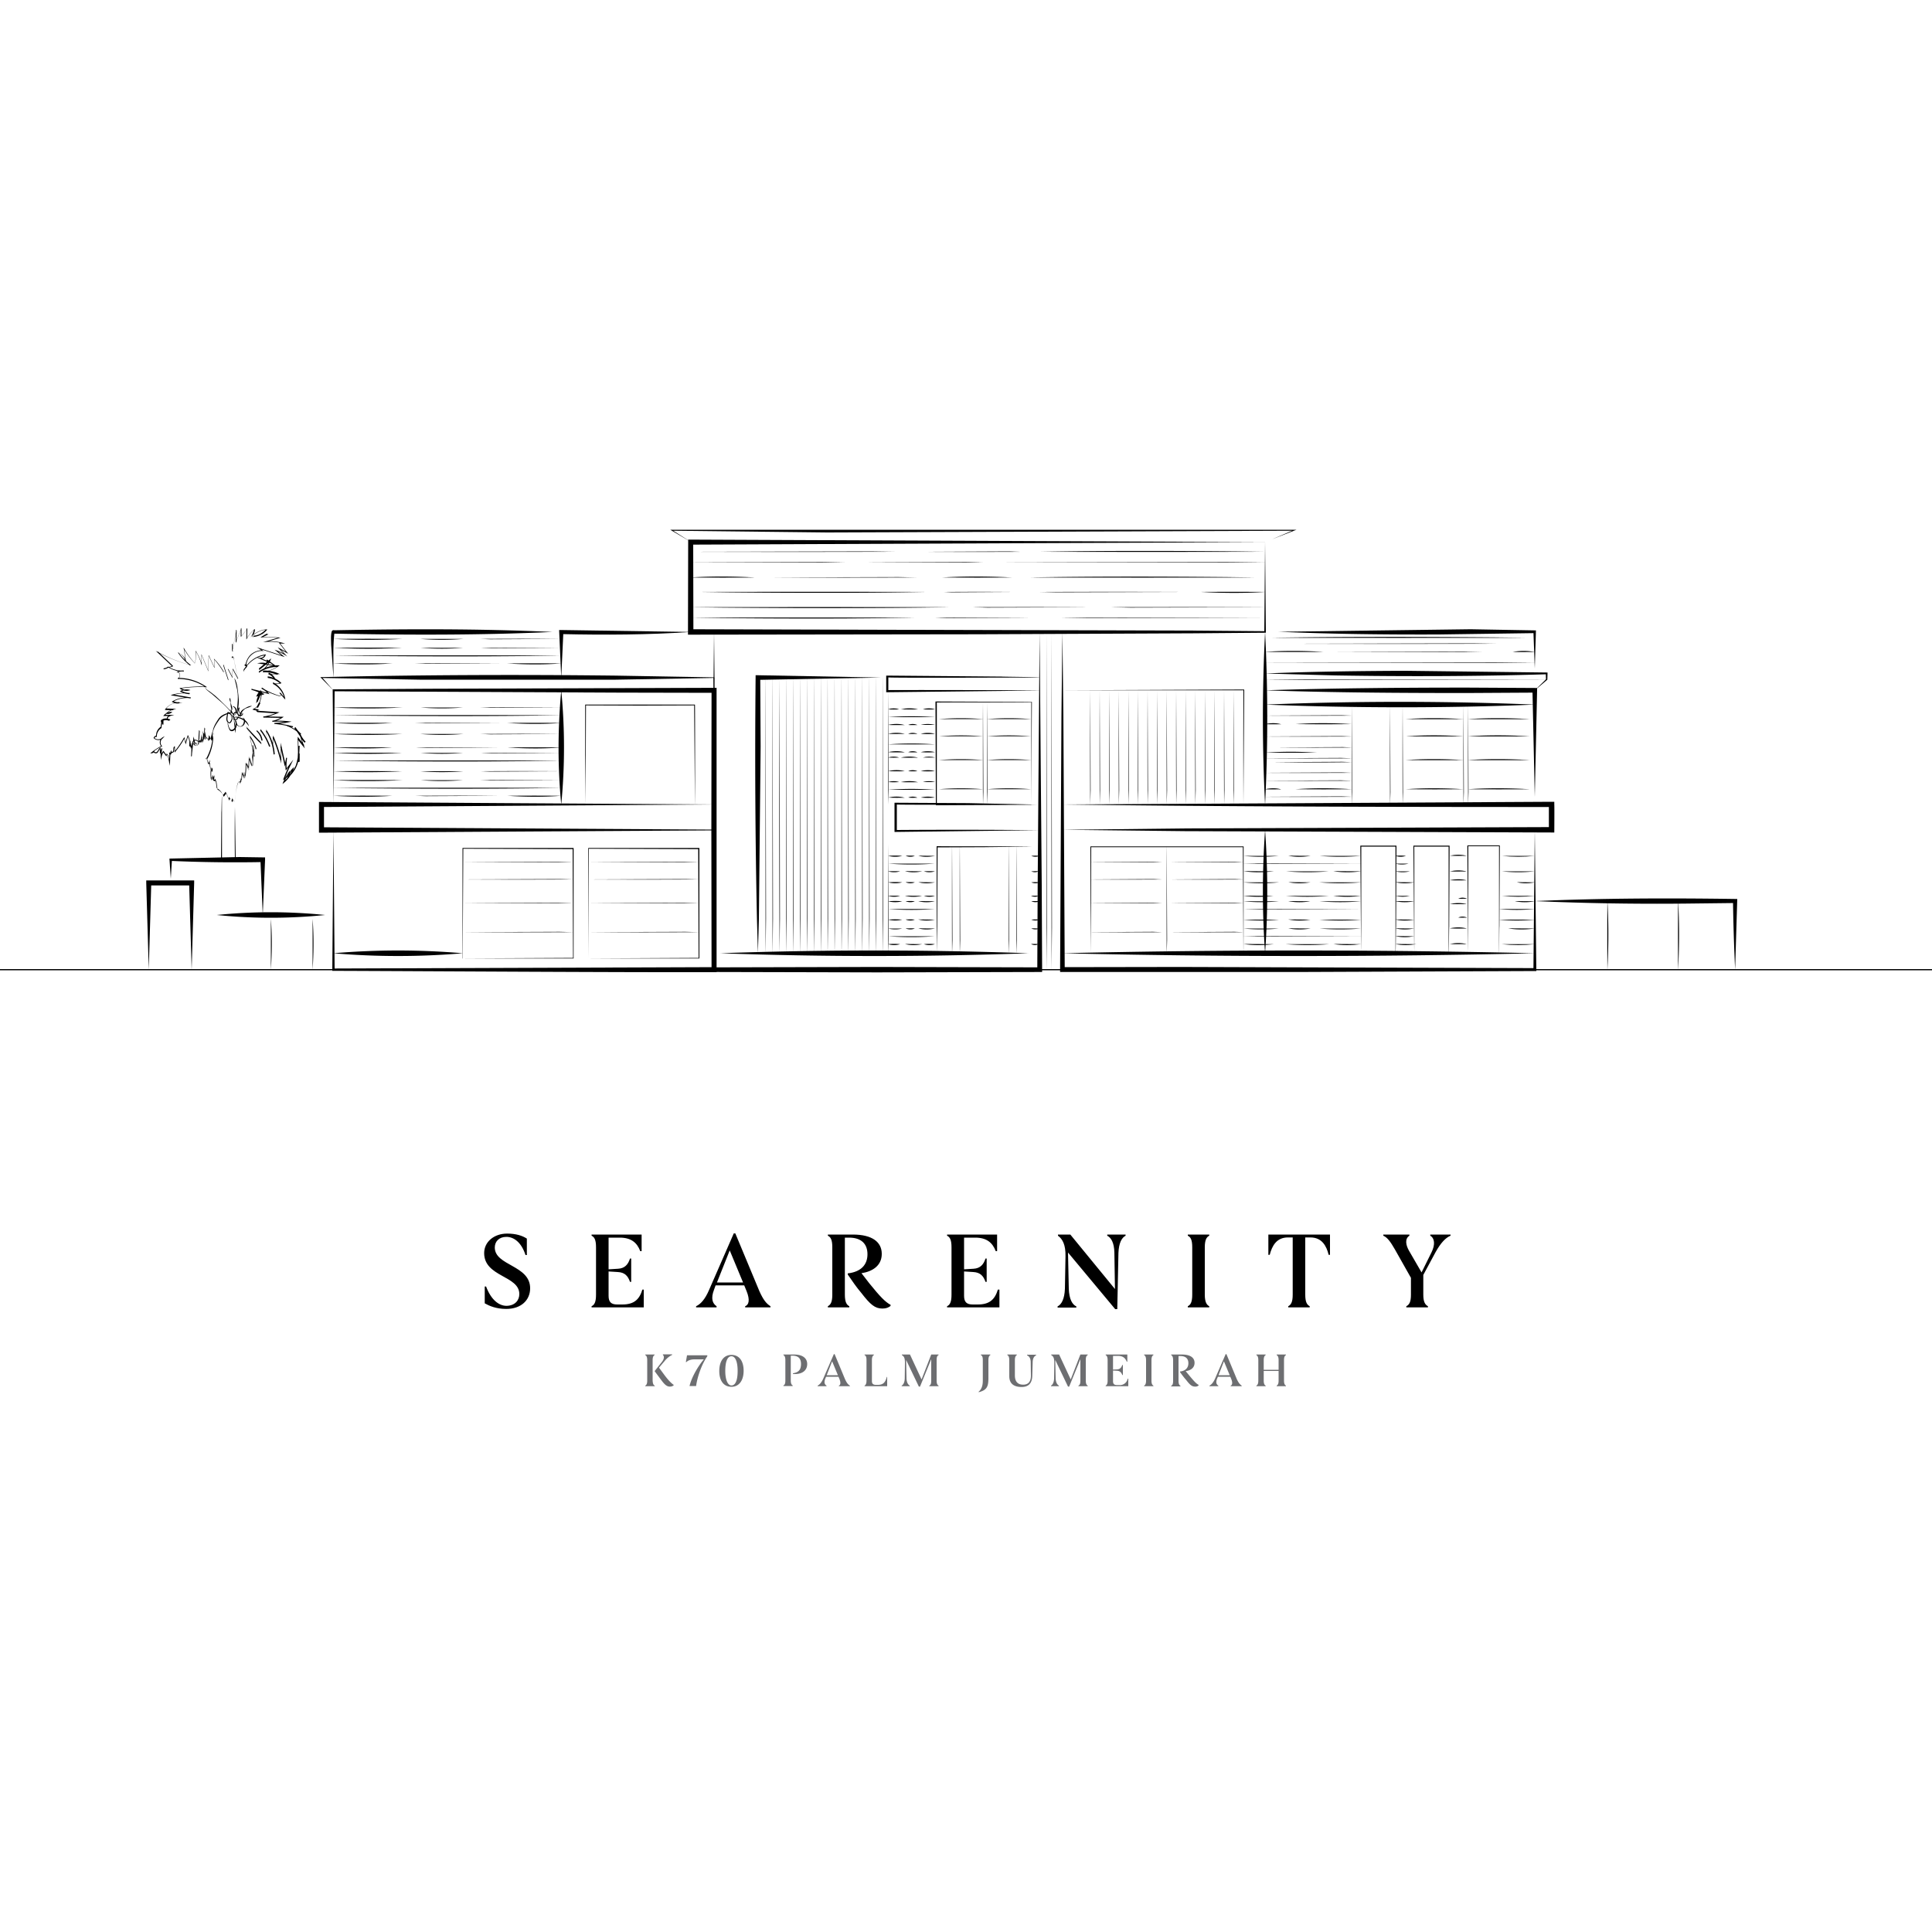 <svg xmlns="http://www.w3.org/2000/svg" xmlns:xlink="http://www.w3.org/1999/xlink" viewBox="0 0 100 100" xmlns:v="https://vecta.io/nano"><style><![CDATA[.B{clip-path:url(#D)}]]></style><defs><path id="A" d="M0 27.32h100v45.37H0z"/></defs><clipPath id="B"><use xlink:href="#A"/></clipPath><g clip-path="url(#B)" fill="#6d6e71"><path d="M33.89 71.72v.03h-.49v-.03c.06-.03.1-.1.1-.26V70.4c0-.16-.04-.23-.1-.26v-.03h.48v.03c-.06.03-.1.1-.1.26v1.06c.01.16.04.23.11.26zm.38-1.24c.12-.16.11-.29.04-.35v-.03h.48v.03c-.14.06-.29.19-.4.33l-.28.33.28.38c.2.27.36.43.48.51v.02c-.04.04-.11.07-.2.07-.17 0-.29-.13-.46-.36l-.32-.43v-.02l.38-.48zm2.16-.12h-.48c-.2 0-.35.06-.42.14h-.03l.06-.35h1.05v.05c-.29.41-.52 1.08-.58 1.54h-.34c.12-.5.47-1.06.74-1.38zm1.43-.23c.39 0 .63.3.63.82s-.25.83-.63.83c-.4 0-.63-.31-.63-.81 0-.56.26-.84.63-.84zm0 .07c-.21 0-.32.28-.32.76 0 .44.12.75.32.75.22 0 .32-.3.32-.75 0-.48-.12-.76-.32-.76zm3.92.4c0 .34-.26.52-.63.52-.04 0-.08 0-.11-.01v-.03c.29-.04.42-.18.42-.48 0-.32-.18-.43-.44-.43h-.09v1.28c0 .16.04.23.1.26v.03h-.48v-.03c.07-.03.1-.1.1-.26V70.4c0-.16-.04-.23-.1-.26v-.03h.38.18c.43 0 .67.19.67.49zm2.21 1.12v.03h-.57v-.03c.08-.03.11-.14.03-.34l-.05-.12h-.64l-.04.09c-.08.2-.04.31.06.37v.03h-.46v-.03c.1-.05.2-.16.29-.36l.55-1.27h.04l.54 1.3c.09.19.15.27.25.33zm-.62-.54l-.3-.72-.28.72h.58zm2.55.09v.48h-.88-.29v-.03c.06-.03.1-.11.1-.26V70.4c0-.16-.03-.23-.1-.26v-.03h.48v.03c-.06.03-.1.1-.1.26v1.08c0 .14.06.2.21.2h.1c.28 0 .39-.14.46-.41h.02zm.77-1.16h.41l.6 1.29.5-1.29h.38v.03c-.07.03-.1.1-.1.26v1.06c0 .16.04.23.1.26v.03h-.48v-.03c.07-.03.1-.1.1-.26v-1.11l-.58 1.42h-.06l-.66-1.38.02.92c0 .24.08.36.17.41v.03h-.42v-.03c.08-.04.16-.17.16-.4l.01-.78c0-.25-.05-.34-.16-.4v-.03zm3.97 1.95l-.01-.02c.15-.13.22-.3.22-.59V70.4c0-.16-.03-.23-.1-.26v-.03h.49v.03c-.06.03-.1.1-.1.26v.98c-.01.36-.06.57-.5.68zm1.58-1.66c0-.16-.04-.23-.1-.26v-.03h.49v.03c-.06.03-.1.1-.1.26v.79c0 .33.16.48.43.48.25 0 .4-.14.4-.47l-.01-.68c0-.24-.1-.33-.19-.37v-.03h.47v.03c-.09.04-.18.14-.18.38l-.02.69c-.01.37-.19.57-.55.57s-.64-.14-.64-.56v-.83zm2.17-.29h.41l.6 1.29.5-1.29h.38v.03c-.07.03-.1.1-.1.26v1.06c0 .16.04.23.1.26v.03h-.48v-.03c.07-.03.1-.1.1-.26v-1.11l-.58 1.42h-.06l-.66-1.38.02.92c0 .24.08.36.17.41v.03h-.41v-.03c.08-.04.16-.17.16-.4l.01-.78c0-.25-.05-.34-.16-.4v-.03zm3.99 1.24v.4h-.88-.29v-.03c.06-.03.1-.1.1-.26V70.4c0-.16-.04-.23-.1-.26v-.03h.38.74v.37h-.03c-.08-.2-.21-.3-.46-.3h-.25v.71l.21-.01c.15-.01.22-.09.27-.23h.03v.52h-.03c-.05-.13-.12-.21-.27-.22l-.21-.01v.55c0 .14.06.2.2.2h.11a.41.41 0 0 0 .45-.33h.03zm1.3.37v.03h-.48v-.03c.06-.03.1-.1.1-.26V70.4c0-.16-.04-.23-.1-.26v-.03h.48v.03c-.06.03-.1.1-.1.26v1.06c0 .16.04.23.1.26zm1.37-.71v-.02c.3-.03.44-.2.44-.43s-.13-.37-.41-.37H61v1.28c0 .16.04.23.1.26v.03h-.48v-.03c.07-.03.1-.1.1-.26V70.4c0-.16-.04-.23-.1-.26v-.03h.56c.44 0 .65.17.65.43 0 .27-.22.4-.46.43l.19.23c.24.29.36.42.48.48v.03c-.05.04-.09.06-.18.06-.17 0-.27-.09-.47-.35-.11-.12-.21-.26-.32-.41zm3.2.71v.03h-.57v-.03c.08-.03.11-.14.03-.34l-.05-.12h-.64l-.04.09c-.08.2-.04.31.06.37v.03h-.46v-.03c.1-.05.2-.16.29-.36l.55-1.27h.04l.54 1.3c.09.19.16.27.25.33zm-.62-.54l-.3-.72-.28.72h.58zm2.81-.78v1.06c0 .16.04.23.1.26v.03h-.48v-.03c.06-.03.1-.1.1-.26v-.5h-.77v.5c0 .16.04.23.1.26v.03h-.48v-.03c.06-.03.1-.1.1-.26V70.4c0-.16-.04-.23-.1-.26v-.03h.48v.03c-.06.03-.1.1-.1.26v.5h.77v-.5c0-.16-.04-.23-.1-.26v-.03h.48v.03c-.06.03-.1.09-.1.26z"/></g><path d="M26.88 66.98c0-.96-1.82-.88-1.82-2.12 0-.59.52-1.01 1.19-1.01.46 0 .79.11 1.02.26v.85h-.07c-.22-.68-.62-.94-.99-.94-.38 0-.6.24-.6.55 0 .95 1.83.91 1.83 2.11 0 .61-.46 1.07-1.24 1.07-.52 0-.88-.16-1.11-.29v-.87h.07c.25.67.65 1 1.06 1 .44-.01.66-.29.66-.61zm6.44-.23v.92H31.3h-.68v-.06c.15-.07.23-.22.23-.6v-2.45c0-.38-.08-.53-.23-.6v-.06h.88 1.71v.86h-.07c-.17-.45-.48-.7-1.06-.7h-.58v1.64l.49-.03c.35-.02.52-.22.62-.53h.06v1.21h-.06c-.11-.31-.27-.49-.63-.51l-.48-.03v1.26c0 .32.13.45.45.45h.26c.6 0 .88-.25 1.04-.77h.07zm6.56.86v.06h-1.31v-.06c.19-.07.26-.32.07-.79l-.12-.29h-1.48l-.08.22c-.18.46-.08.72.13.86v.06h-1.06v-.06c.24-.11.47-.37.67-.84l1.28-2.93h.08l1.25 3c.2.44.35.63.57.77zm-1.42-1.23l-.69-1.66-.66 1.66h1.35zm5.42-.41v-.06c.7-.08 1.02-.46 1.02-.99s-.31-.86-.95-.86h-.22v2.95c0 .38.09.53.23.6v.06h-1.11v-.06c.15-.08.23-.23.23-.6v-2.45c0-.38-.08-.53-.23-.6v-.06h1.29c1.01 0 1.5.39 1.5 1 0 .63-.51.92-1.05 1l.41.53c.55.68.82.96 1.1 1.11l-.01.06c-.11.08-.22.13-.42.13-.38 0-.62-.2-1.09-.81-.24-.28-.46-.6-.7-.95zm7.85.78v.92H49.7h-.68v-.06c.15-.07.23-.22.23-.6v-2.45c0-.38-.08-.53-.23-.6v-.06h.88 1.71v.86h-.07c-.17-.45-.48-.7-1.06-.7h-.58v1.64l.49-.03c.35-.02.52-.22.62-.53h.06v1.21h-.06c-.11-.31-.27-.49-.63-.51l-.48-.03v1.26c0 .32.13.45.45.45h.26c.6 0 .88-.25 1.04-.77h.08zm6 1.02l-2.45-2.94.04 1.87c.02.55.18.82.39.92v.06h-.97v-.06c.2-.1.36-.38.38-.92l.03-1.69c.01-.57-.15-.88-.39-1.05v-.06h.64l2.31 2.82-.03-1.88c-.01-.52-.17-.78-.37-.88v-.06h.95v.06c-.2.1-.35.38-.37.89l-.06 2.91h-.1zm4.86-.16v.06h-1.11v-.06c.15-.07.23-.23.23-.6v-2.45c0-.38-.08-.53-.23-.6v-.06h1.11v.06c-.14.07-.23.22-.23.6v2.45c0 .37.09.53.23.6zm6.25-3.71v1.05h-.07c-.11-.46-.35-.9-.94-.9h-.27v2.96c0 .37.08.52.23.6v.06h-1.11v-.06c.15-.08.23-.23.23-.6v-2.96h-.25c-.59 0-.82.44-.94.9h-.07V63.9h3.19zm6.24 0v.06c-.25.1-.51.37-.78.86l-.63 1.17v1.02c0 .37.09.52.24.6v.06h-1.12v-.06c.16-.08.24-.23.24-.6v-.87l-.83-1.47c-.23-.4-.39-.62-.6-.71v-.06h1.35v.06c-.25.16-.18.49-.03.76l.66 1.14.52-1.05c.19-.39.16-.72-.07-.85v-.06h1.05zM0 50.16h100v.06H0z"/><defs><path id="C" d="M0 27.32h100v45.37H0z"/></defs><clipPath id="D"><use xlink:href="#C"/></clipPath><path d="M65.48 42.96c.15 2.12.15 4.26 0 6.38-.15-2.12-.15-4.25 0-6.38m0-10.25a88.86 88.86 0 0 1 0 8.94 88.86 88.86 0 0 1 0-8.94" class="B"/><path d="M79.44 41.25l-.12-5.52.12.12-3.49.02c-3.49 0-6.98-.02-10.47-.14 3.49-.11 6.98-.14 10.47-.14l3.61.02v.11l-.12 5.53M45.6 35.07l-6.37.12.12-.12.02 3.57-.09 8.92-.05 1.78-.05-1.78c-.09-4.16-.11-8.33-.07-12.49v-.12h.12l6.37.12M8.84 45.48l-.07-1.04 3.63-.08 1.32.02v.12l-.12 2.86-.12-2.86.12.12a75.56 75.56 0 0 1-4.76-.06l.06-.06-.06.98M7.7 50.19l-.13-4.49v-.13h.13 2.22.13v.13l-.13 4.49-.13-4.49.13.13H7.7l.13-.13-.13 4.49" class="B"/><path d="M11.22 47.36a27.68 27.68 0 0 1 5.61 0 27.68 27.68 0 0 1-5.61 0m25.73-5.72l.02 1.32v.02h-.02l-20.44.12v-.14-1.32-.13h.13l20.31.13m0 0l-20.31.13.13-.13v1.32l-.14-.14 20.31.12-.02.02.03-1.32zm0-5.91l-.02-.66.02.02-5.08.09H21.72l-5.08-.09.02-.04.59.68-.63-.64-.04-.04c5.05-.12 10.24-.14 15.29-.08l5.1.09v.02l-.02.65zm28.53-7.67l.04 4.65v.04h-.04l-3.72.03-11.15.05-14.86.02h-.14v-.14l.01-4.65v-.13h.13l29.73.13m0 0l-29.73.13.13-.13.01 4.65-.14-.14 26.01.07 3.72.03-.04.04.04-4.65z" class="B"/><path d="M65.85 27.91l1.12-.48.01.04-24.16.09-8.05-.09.01-.04.98.62-1-.59-.07-.04h.08 32.22.12l-.11.04-1.15.45zm-12.04 4.8l.11 13.11.02 4.37v.12h-.12l-8.43.02-8.43-.02h-.12v-.12l.05-10.93.07-6.56.04 4.38.07 13.11-.12-.12 8.43-.02 8.43.02-.12.12.02-4.37.1-13.11m1.18 8.93l25.32-.14h.14v.14c.01.05 0 1.46 0 1.45l-19.13-.07-6.33-.07 6.33-.07 18.99-.07-.14.14v-1.32l.14.14c-8.2 0-17.14-.02-25.32-.13m-17.71 7.7a223.23 223.23 0 0 1 15.95 0 223.23 223.23 0 0 1-15.95 0m-20.02 0a39.33 39.33 0 0 1 6.69 0 39.33 39.33 0 0 1-6.69 0m37.73 0a524.46 524.46 0 0 1 24.45 0 524.46 524.46 0 0 1-24.45 0m10.49-12.87a171.02 171.02 0 0 1 13.96 0c-4.65.19-9.31.18-13.96 0m13.96-.74l.59-.58-.01.02-.01-.31.04.04c-3.64.11-7.29.12-10.93.06l-3.64-.1c2.43-.1 4.86-.13 7.29-.14l7.33.09c0 .04-.01.33-.01.37l-.01.01-.64.54z" class="B"/><path d="M79.44 34.6l-.07-1.9.07.07-4.97.07c-2.76.01-5.52-.02-8.29-.14l9.94-.13 3.38.06-.06 1.97m-50.39 1.13a30.71 30.71 0 0 1 0 5.91c-.19-1.96-.18-3.94 0-5.91" class="B"/><path d="M35.75 32.71c-2.23.15-4.46.16-6.7.11l.11-.11-.11 2.37-.11-2.47h.11l6.7.1m43.69 10.25l.08 7.3-12.3.05H54.87l.07-13.24.05-4.37.05 4.37.07 13.11-.12-.12 6.11-.01 18.34.06-.07.07.07-7.22" class="B"/><path d="M79.44 46.64c3.45-.15 6.91-.16 10.37-.11h.11l-.11 3.65a104.37 104.37 0 0 1-.11-3.55l.11.11-2.59.03a144.03 144.03 0 0 1-7.78-.13M17.26 35.07l-.12-1.71c0-.23-.03-.45.03-.68.01-.02.04-.06.07-.06.04-.01.02 0 .05 0h.16c3.71-.07 7.43-.08 11.14.09-3.71.17-7.43.16-11.14.09-.05 0-.14 0-.19-.01.03 0 .05-.02.05-.03-.09.76-.04 1.54-.05 2.31m0 7.89l.06 7.23-.06-.06 19.7-.07-.13.13-.01-7.23.01-7.23.13.13-4.92-.01-14.77-.07.05-.05-.05 5.91-.05-5.91v-.05h.05l4.92-.03 14.9-.05v14.59.13h-.13c-5.5.01-14.14-.05-19.7-.07h-.06v-.06l.06-7.23z" class="B"/><path d="M53.81 35.74l-7.94.09v-.76-.1h.1l5.88.05c0 .01 1.98.02 1.96.05 0-.01-7.88.03-7.83-.01v.66c-.06-.01 7.86 0 7.83.02m0 7.23l-7.41.09h-.1v-.1-1.41h.1l3.71.02 3.71.08c0-.01-7.46.02-7.4-.01v1.32a455.72 455.72 0 0 1 7.39.01m-39.79 4.59c.06.76.06 1.54.02 2.3l-.02.33v-2.63m2.16 0c.06.76.06 1.54.02 2.3l-.02.33v-2.63" class="B"/><path d="M54.17 32.71l.02 15.3-.02 2.19a5098.34 5098.34 0 0 1 0-17.49m.26 0l.02 15.3-.02 2.19a5098.34 5098.34 0 0 1 0-17.49m.56 3.02l9.37-.04h.04v.04l-.04 5.91a582.14 582.14 0 0 1 0-5.91h-9.37m-19.02 5.91l-.04-5.17.04.04-2.84.01-2.84-.01.04-.04-.01 2.59-.03 2.59v-5.18h5.68c.01-.01.01 5.18 0 5.17m28.39 7.7l-.03-5.53.04.04h-7.93l.04-.04-.01 2.77-.03 2.77v-5.54h7.93c0-.01 0 5.54-.01 5.53m15.69-14.16l-12.75.02-1.82-.02c-.01-.01 14.58-.01 14.57 0" class="B"/><path d="M65.83 33.01c3.62-.06 7.88-.05 11.5-.02l1.64.02c.01.01-13.15.01-13.14 0m-.35 1.29l12.22-.02 1.75.02c0 .01-13.98.01-13.97 0m1.5-.98l9.21-.02 1.32.02a1848.02 1848.02 0 0 1-10.53 0m-1.5 3.72l3.93-.02.56.02c.01.01-4.5.01-4.49 0m0 1.08l3.93-.02.56.02c.01.01-4.5.01-4.49 0m0 3.12l3.93-.02.56.02c.01.01-4.5.01-4.49 0m0-1.24l3.93-.02.56.02c.01.01-4.5.01-4.49 0m.7-1.31l3.32-.02.47.02c.01.01-3.8.01-3.79 0m-.7.27a18.43 18.43 0 0 1 2.35-.02l.34.02h-2.69" class="B"/><path d="M65.48 39.25l3.93-.02.56.02c.01.01-4.5.01-4.49 0m.42.2l3.57-.02.51.02a138.73 138.73 0 0 1-4.08 0m1.16-1.97c.84-.06 1.71-.06 2.55-.02l.36.02a141.14 141.14 0 0 1-2.91 0" class="B"/><path d="M65.48 37.48c.27-.06.58-.07.84.01-.28-.01-.58.01-.84-.01m0 2.93l3.93-.02.56.02c.01.01-4.5.01-4.49 0m1.58.44c.84-.06 1.71-.06 2.55-.02l.36.02a141.14 141.14 0 0 1-2.91 0" class="B"/><path d="M65.48 40.85c.27-.06.58-.07.84.01-.28-.01-.58.01-.84-.01m0-7.11c.87-.06 1.76-.06 2.63-.02l.38.02c.01.01-3.02.01-3.01 0m3.75 0l6.53-.02.93.02a927.53 927.53 0 0 1-7.46 0m9.07 0c.37-.06.78-.07 1.14.01-.38-.01-.77.01-1.14-.01m-49.25 2.88l-3.66.02-.52-.02a291.21 291.21 0 0 1 4.18 0m-5.07 0c-.73.06-1.49.06-2.22 0h2.22m-3.16 0a32.47 32.47 0 0 1-3.12.02l-.45-.02a212.42 212.42 0 0 1 3.57 0m8.23 1.37l-3.66.02-.52-.02a291.21 291.21 0 0 1 4.18 0m-5.07 0c-.73.06-1.49.06-2.22 0h2.22m-3.16 0a32.47 32.47 0 0 1-3.12.02l-.45-.02a212.42 212.42 0 0 1 3.57 0m8.23 1.93l-3.66.02-.52-.02a291.21 291.21 0 0 1 4.18 0m-5.07 0c-.73.06-1.49.06-2.22 0h2.22m-3.16 0a32.47 32.47 0 0 1-3.12.02l-.45-.02a212.42 212.42 0 0 1 3.57 0" class="B"/><path d="M29.05 37.02c-3.25.06-7.07.05-10.32.02l-1.47-.02a2316.74 2316.74 0 0 1 11.79 0m0 1.95l-3.66.02-.52-.02a291.21 291.21 0 0 1 4.18 0m-5.07 0c-.73.06-1.49.06-2.22 0h2.22m-3.16 0a32.47 32.47 0 0 1-3.12.02l-.45-.02a212.42 212.42 0 0 1 3.57 0m8.23.4c-3.25.06-7.07.05-10.32.02l-1.47-.02a2316.74 2316.74 0 0 1 11.79 0m-8.75-1.95c-.88.06-1.78.06-2.66.02l-.38-.02a154.03 154.03 0 0 1 3.04 0m5.54 0l-3.8.02-.54-.02a313.93 313.93 0 0 1 4.34 0m3.21 0c-.81.06-1.63.06-2.44.02l-.35-.02a129.74 129.74 0 0 1 2.79 0m0 2.96l-3.66.02-.52-.02a291.21 291.21 0 0 1 4.18 0m-5.07 0c-.73.06-1.49.06-2.22 0h2.22m-3.16 0a32.47 32.47 0 0 1-3.12.02l-.45-.02a212.42 212.42 0 0 1 3.57 0m8.23.4c-3.25.06-7.07.05-10.32.02l-1.47-.02a2316.74 2316.74 0 0 1 11.79 0m-8.75.41c-.88.06-1.78.06-2.66.02l-.38-.02a154.03 154.03 0 0 1 3.04 0m5.54 0l-3.8.02-.54-.02a313.93 313.93 0 0 1 4.34 0m3.21 0c-.81.06-1.63.06-2.44.02l-.35-.02a129.74 129.74 0 0 1 2.79 0m0-8.12l-3.66.02-.52-.02a291.21 291.21 0 0 1 4.18 0m-5.07 0c-.73.06-1.49.06-2.22 0h2.22m-3.16 0a32.47 32.47 0 0 1-3.12.02l-.45-.02a212.42 212.42 0 0 1 3.57 0m8.23.46l-3.66.02-.52-.02a291.21 291.21 0 0 1 4.18 0m-5.07 0c-.73.06-1.49.06-2.22 0h2.22m-3.16 0a32.47 32.47 0 0 1-3.12.02l-.45-.02a212.42 212.42 0 0 1 3.57 0m8.23.4c-3.25.06-7.07.05-10.32.02l-1.47-.02a2316.74 2316.74 0 0 1 11.79 0m-8.75.41c-.88.06-1.78.06-2.66.02l-.38-.02a154.03 154.03 0 0 1 3.04 0" class="B"/><path d="M25.84 34.34l-3.8.02-.54-.02a313.93 313.93 0 0 1 4.34 0m3.21 0c-.81.06-1.63.06-2.44.02l-.35-.02a129.74 129.74 0 0 1 2.79 0m-8.75 4.35c-.88.06-1.78.06-2.66.02l-.38-.02a154.03 154.03 0 0 1 3.04 0m5.54 0l-3.8.02-.54-.02a313.93 313.93 0 0 1 4.34 0m3.21 0c-.81.06-1.63.06-2.44.02l-.35-.02a129.74 129.74 0 0 1 2.79 0m-5.11 10.92v-5.72h5.74.01v.01 5.71h-5.75zm.01 0l5.74-.03-.03.03-.02-5.71.05.05-5.74-.02.03-.03-.03 5.71m6.5 0v-5.72h5.74.01v.01 5.71h-5.75zm0 0l5.74-.03-.03.03-.02-5.71.05.05-5.74-.02.03-.03-.03 5.71" class="B"/><path d="M23.94 44.63l5.02-.02.72.02a549.13 549.13 0 0 1-5.74 0m0 .89l5.02-.02.72.02a549.13 549.13 0 0 1-5.74 0m0 1.23l5.02-.02.72.02a549.13 549.13 0 0 1-5.74 0m0 1.5l5.02-.02.72.02a549.13 549.13 0 0 1-5.74 0m6.51-3.62l5.02-.02.72.02a549.13 549.13 0 0 1-5.74 0m0 .89l5.02-.02.72.02a549.13 549.13 0 0 1-5.74 0m0 1.23l5.02-.02.72.02a549.13 549.13 0 0 1-5.74 0m0 1.5l5.02-.02.72.02a549.13 549.13 0 0 1-5.74 0m25.98-3.62l3.25-.02.46.02c.02.01-3.73.01-3.71 0m0 .89l3.25-.02.46.02c.02.01-3.73.01-3.71 0m0 1.23l3.25-.02.46.02c.02.01-3.73.01-3.71 0m0 1.5l3.25-.02.46.02c.02.01-3.73.01-3.71 0m4.21-3.62l3.25-.02.46.02c.02.01-3.72.01-3.71 0m0 .89l3.25-.02.46.02c.02.01-3.72.01-3.71 0m0 1.23l3.25-.02.46.02c.02.01-3.72.01-3.71 0m0 1.5l3.25-.02.46.02c.02.01-3.72.01-3.71 0" class="B"/><path d="M60.39 43.81l.02 4.84-.02.69c-.01.02-.01-5.54 0-5.53m-3.96-8.08l.02 5.17-.02.74a582.14 582.14 0 0 1 0-5.91m-16.8-.66l.02 12.49-.02 1.78c-.01.02-.01-14.28 0-14.27" class="B"/><path d="M39.99 35.07l.02 12.49-.02 1.78c-.01.02-.01-14.28 0-14.27m.36 0l.02 12.49-.02 1.78a1696.95 1696.95 0 0 1 0-14.27m.35 0l.02 12.49-.02 1.78c-.01.02-.01-14.28 0-14.27m.36 0l.02 12.49-.02 1.78c-.01.02-.01-14.28 0-14.27m.36 0l.02 12.49-.02 1.78c-.01.02-.01-14.28 0-14.27m.35 0l.02 12.49-.02 1.78c-.01.02-.01-14.28 0-14.27m.36 0l.02 12.49-.02 1.78c-.01.02-.01-14.28 0-14.27m.36 0l.02 12.49-.02 1.78c-.01.02-.01-14.28 0-14.27m.35 0l.02 12.49-.02 1.78c-.01.02-.01-14.28 0-14.27m.36 0l.02 12.49-.02 1.78c-.01.02-.01-14.28 0-14.27m.36 0l.02 12.49-.02 1.78c-.01.02-.01-14.28 0-14.27m.35 0l.02 12.49-.02 1.78c-.01.02-.01-14.28 0-14.27m.36 0l.02 12.49-.02 1.78c-.01.02-.01-14.28 0-14.27m.36 0l.02 12.49-.02 1.78c-.01.02-.01-14.28 0-14.27m.36 0l.02 12.49-.02 1.78c-.01.02-.01-14.28 0-14.27m.35 0l.02 12.49-.02 1.78c-.01.02-.01-14.28 0-14.27m.36 0l.02 12.49-.02 1.78c-.01.02-.01-14.28 0-14.27m11.22.66l.02 5.17-.02.74a582.14 582.14 0 0 1 0-5.91m.5 0l.02 5.17-.02.74a582.14 582.14 0 0 1 0-5.91m.49 0l.02 5.17-.02.74a582.14 582.14 0 0 1 0-5.91m.5 0l.02 5.17-.02.74a582.14 582.14 0 0 1 0-5.91m.49 0l.02 5.17-.02.74a582.14 582.14 0 0 1 0-5.91m.5 0l.02 5.17-.02.74a582.14 582.14 0 0 1 0-5.91m.49 0l.02 5.17-.02.74a582.14 582.14 0 0 1 0-5.91m.5 0l.02 5.17-.02.74a582.14 582.14 0 0 1 0-5.91m.49 0l.02 5.17-.02.74a582.14 582.14 0 0 1 0-5.91m.5 0l.02 5.17-.02.74a582.14 582.14 0 0 1 0-5.91m.49 0l.02 5.17-.02.74a582.14 582.14 0 0 1 0-5.91m.5 0l.02 5.17-.02.74a582.14 582.14 0 0 1 0-5.91m.49 0l.02 5.17-.02.74a582.14 582.14 0 0 1 0-5.91m.5 0l.02 5.17-.02.74a582.14 582.14 0 0 1 0-5.91m.49 0l.02 5.17-.02.74a582.14 582.14 0 0 1 0-5.91m-28.1-7.17l9.31-.02 1.33.02a1886.83 1886.83 0 0 1-10.64 0m12.27 0l4.19-.02.6.02c.01.01-4.8.01-4.79 0m5.79 0c3.21-.06 6.99-.05 10.21-.02l1.46.02a2269.82 2269.82 0 0 1-11.67 0m-18.06.54l6.97-.02 1 .02c.01.01-7.98.01-7.97 0m9.23 0l5.15-.02.74.02c.01.01-5.9.01-5.89 0m7.12 0l11.7-.02 1.67.02c.02.01-13.38.01-13.37 0m-16.35.79c.96-.06 1.94-.06 2.9-.02l.41.02c.02.01-3.32.01-3.31 0" class="B"/><path d="M39.88 29.89l6.63-.02.95.02a957.61 957.61 0 0 1-7.58 0m8.89 0c1.05-.06 2.12-.06 3.17-.02l.45.02a218.41 218.41 0 0 1-3.62 0m4.55 0c3.2-.06 6.97-.05 10.18-.02l1.45.02c.02.01-11.64.01-11.63 0m12.16 2.08l-9.31.02-1.33-.02a1886.83 1886.83 0 0 1 10.64 0m-12.27 0l-4.19.02-.6-.02c-.01-.01 4.8-.01 4.79 0m-5.79 0c-3.21.06-6.99.05-10.21.02l-1.46-.02a2269.82 2269.82 0 0 1 11.67 0m18.06-.54l-6.97.02-1-.02c-.01-.01 7.98-.01 7.97 0m-9.23 0l-5.15.02-.74-.02c-.01-.01 5.9-.01 5.89 0m-7.12 0c-3.68.06-8.02.05-11.7.02l-1.67-.02c-.02-.01 13.38-.01 13.37 0m16.35-.79c-.96.06-1.94.06-2.9.02l-.41-.02c-.02-.01 3.32-.01 3.31 0m-4.13 0l-6.63.02-.95-.02a957.61 957.61 0 0 1 7.58 0m-8.89 0l-3.17.02-.45-.02a218.41 218.41 0 0 1 3.62 0m-4.55 0c-3.2.06-6.97.05-10.18.02l-1.45-.02c-.02-.01 11.64-.01 11.63 0m-1.94 5.09l.02 5.17-.02.74a582.14 582.14 0 0 1 0-5.91m0 7.96l.02 4.95-.02.71a533.93 533.93 0 0 1 0-5.66m26.8-6.47c.86-.06 1.75-.06 2.61-.02l.37.02a148.01 148.01 0 0 1-2.98 0m0 .89c.86-.06 1.75-.06 2.61-.02l.37.02a148.01 148.01 0 0 1-2.98 0m0 1.23c.86-.06 1.75-.06 2.61-.02l.37.02a148.01 148.01 0 0 1-2.98 0m0 1.51c.86-.06 1.75-.06 2.61-.02l.37.02a148.01 148.01 0 0 1-2.98 0m-24.16-3.63c.75-.06 1.52-.06 2.27 0h-2.27m0 .89c.75-.06 1.52-.06 2.27 0h-2.27m0 1.23c.75-.06 1.52-.06 2.27 0h-2.27m0 1.51c.75-.06 1.52-.06 2.27 0h-2.27m2.48-3.63c.75-.06 1.52-.06 2.27 0h-2.27m0 .89c.75-.06 1.52-.06 2.27 0h-2.27m0 1.23c.75-.06 1.52-.06 2.27 0h-2.27m0 1.51c.75-.06 1.52-.06 2.27 0h-2.27m24.9-3.63c.92-.06 1.86-.06 2.78-.02l.4.02c0 .01-3.19.01-3.18 0m0 .89c.92-.06 1.86-.06 2.78-.02l.4.02c0 .01-3.19.01-3.18 0m0 1.23c.92-.06 1.86-.06 2.78-.02l.4.02c0 .01-3.19.01-3.18 0m0 1.51c.92-.06 1.86-.06 2.78-.02l.4.02c0 .01-3.19.01-3.18 0" class="B"/><path d="M71.95 36.47l.02 4.53-.02.65a447.21 447.21 0 0 1 0-5.18m-1.98 0l.02 4.53-.02.65a447.21 447.21 0 0 1 0-5.18m.48 12.76l-.04-5.42v-.04h.05.88.89.05v.05l-.02 4.15c-.01 0-.01 1.39-.03 1.38v-5.53h-1.77c0-.03 0 5.43-.01 5.41m2.75 0l-.04-5.42v-.04h.05.88.89.05v.05l-.02 4.15c-.01 0-.01 1.39-.03 1.38v-5.53H73.2c.01-.03.01 5.43 0 5.41m2.79 0l-.04-5.42v-.05H76h1.63l-.02 4.19c-.01 0-.01 1.39-.02 1.38V43.8H76c0-.01 0 5.45-.01 5.43" class="B"/><path d="M72.6 36.47l.02 4.53-.02.65a447.21 447.21 0 0 1 0-5.18m3.15 0l.02 4.53-.02.65a447.21 447.21 0 0 1 0-5.18m.24 0l.02 4.53-.02.65a447.21 447.21 0 0 1 0-5.18m-27.6 7.83c-.28.06-.59.07-.86-.01l.86.01m-1.04 0a.61.61 0 0 1-.46 0v-.01c.15 0 .32-.01.46.01m-.65 0c-.24.06-.49.06-.73 0a4.45 4.45 0 0 1 .73 0m1.69 1.37c-.28.06-.59.07-.86-.01l.86.01m-1.04 0a.61.61 0 0 1-.46 0v-.01c.15 0 .32-.01.46.01m-.65 0c-.24.06-.49.06-.73 0a4.45 4.45 0 0 1 .73 0m1.69 1.93c-.28.06-.59.07-.86-.01l.86.01m-1.04 0a.61.61 0 0 1-.46 0v-.01c.15 0 .32-.01.46.01m-.65 0c-.24.06-.49.06-.73 0a4.45 4.45 0 0 1 .73 0" class="B"/><path d="M48.39 44.7a16.29 16.29 0 0 1-2.42 0h2.42m0 1.95c-.28.06-.59.07-.86-.01l.86.01m-1.04 0a.61.61 0 0 1-.46 0v-.01c.15 0 .32-.01.46.01m-.65 0c-.24.06-.49.06-.73 0a4.45 4.45 0 0 1 .73 0" class="B"/><path d="M48.39 47.05a16.29 16.29 0 0 1-2.42 0h2.42m-1.8-1.95c-.2.06-.42.06-.63 0a6.62 6.62 0 0 1 .63 0" class="B"/><path d="M47.73 45.1c-.29.06-.61.07-.89-.01l.89.01m.66 0c-.18.06-.39.06-.57 0a5.42 5.42 0 0 1 .57 0m0 2.96c-.28.06-.59.07-.86-.01l.86.01m-1.04 0a.61.61 0 0 1-.46 0v-.01c.15.01.32-.01.46.01m-.65 0c-.24.06-.49.06-.73 0h.73" class="B"/><path d="M48.39 48.46a16.29 16.29 0 0 1-2.42 0h2.42m-1.8.41c-.2.06-.42.06-.63 0 .2-.02.44-.02.63 0" class="B"/><path d="M47.73 48.87c-.29.06-.61.07-.89-.01l.89.01m.66 0c-.18.06-.39.06-.57 0 .17-.02.4-.02.57 0m-1.8-2.5c-.2.06-.42.06-.63 0a6.62 6.62 0 0 1 .63 0m1.14 0c-.29.06-.61.07-.89-.01l.89.01m.66 0c-.18.06-.39.06-.57 0a5.42 5.42 0 0 1 .57 0m22.06-2.07c-.71.06-1.45.06-2.16 0h2.16" class="B"/><path d="M67.83 44.3c-.37.06-.78.07-1.15-.01l1.15.01m-1.63 0c-.61.06-1.23.06-1.84 0h1.84m4.25 1.37c-.71.06-1.45.06-2.16 0h2.16m-2.62 0c-.37.06-.78.07-1.15-.01l1.15.01m-1.63 0c-.61.06-1.23.06-1.84 0h1.84m4.25 1.93c-.71.06-1.45.06-2.16 0h2.16m-2.62 0c-.37.06-.78.07-1.15-.01l1.15.01m-1.63 0c-.61.06-1.23.06-1.84 0h1.84m4.25-2.9l-5.33.02-.76-.02a618.14 618.14 0 0 1 6.09 0m0 1.95c-.71.06-1.45.06-2.16 0h2.16m-2.62 0c-.37.06-.78.07-1.15-.01l1.15.01m-1.63 0c-.61.06-1.23.06-1.84 0h1.84m4.25.4l-5.33.02-.76-.02a618.14 618.14 0 0 1 6.09 0" class="B"/><path d="M65.93 45.1c-.52.06-1.06.07-1.57-.01l1.57.01m2.86 0a13.96 13.96 0 0 1-2.24 0h2.24" class="B"/><path d="M70.45 45.1c-.47.06-.98.07-1.44-.01l1.44.01m0 2.96c-.71.06-1.45.06-2.16 0h2.16m-2.62 0c-.37.06-.78.07-1.15-.01l1.15.01m-1.63 0c-.61.06-1.23.06-1.84 0h1.84m4.25.4l-5.33.02-.76-.02a618.14 618.14 0 0 1 6.09 0m-4.52.41c-.52.06-1.06.07-1.57-.01l1.57.01" class="B"/><path d="M68.79 48.87a13.96 13.96 0 0 1-2.24 0h2.24" class="B"/><path d="M70.45 48.87c-.47.06-.98.07-1.44-.01l1.44.01m-4.52-2.5c-.52.06-1.06.07-1.57-.01l1.57.01" class="B"/><path d="M68.79 46.37a13.96 13.96 0 0 1-2.24 0h2.24" class="B"/><path d="M70.45 46.37c-.47.06-.98.07-1.44-.01l1.44.01m8.99-2.07c-.56.06-1.14.06-1.71 0h1.71m-4.4 4.56c.29-.06.61-.07.88.01-.29-.01-.6.01-.88-.01" class="B"/><path d="M72.77 44.3c-.18.06-.37.06-.55 0a2.53 2.53 0 0 1 .55 0m6.67 1.37c-.3.06-.64.07-.93-.01l.93.01m-3.96 1.82a.56.56 0 0 1 .44 0v.01c-.14-.01-.3.01-.44-.01m-2.28-1.82c-.32.06-.67.07-.98-.01l.98.01m6.24 1.93c-.61.06-1.25.06-1.86 0h1.86m-4.4-2.04c.29-.06.61-.07.88.01-.29-.01-.6.01-.88-.01M73.2 47.6c-.32.06-.67.07-.98-.01l.98.01" class="B"/><path d="M72.91 44.7c-.23.06-.47.06-.69 0h.69m6.53 1.95c-.34.06-.71.07-1.03-.01l1.03.01m-3.96-.14a.56.56 0 0 1 .44 0v.01c-.14-.01-.3.01-.44-.01m-2.28.14c-.32.06-.67.07-.98-.01l.98.01m6.24.4c-.61.06-1.25.06-1.86 0h1.86m-6.46-1.95c-.25.06-.51.06-.76 0h.76m2.06 2.95c.29-.06.61-.07.88.01-.29 0-.6.01-.88-.01m4.4-2.95c-.56.06-1.14.06-1.71 0h1.71m0 2.96c-.45.06-.94.07-1.38-.01l1.38.01" class="B"/><path d="M75.04 45.1c.29-.06.61-.07.88.01-.29-.01-.6.01-.88-.01m-1.84 2.96c-.32.06-.67.07-.98-.01l.98.01m0 .4c-.32.06-.67.07-.98-.01l.98.01m.11.41c-.36.06-.75.07-1.09-.01l1.09.01m1.73-4.58c.29-.06.61-.07.88.01-.29-.01-.6.01-.88-.01m4.4 4.58c-.56.06-1.14.06-1.71 0h1.71m-6.46-2.5c-.25.06-.51.06-.76 0h.76m2.06.42c.29-.06.61-.07.88.01-.29-.01-.6.01-.88-.01m4.4-.42c-.56.06-1.14.06-1.71 0h1.71m-33.47-5.09c.28-.06.59-.07.86.01-.28 0-.59.01-.86-.01" class="B"/><path d="M47.01 41.28a.61.61 0 0 1 .46 0v.01c-.15 0-.32.01-.46-.01m.65 0c.24-.06.49-.06.73 0a4.45 4.45 0 0 1-.73 0m-1.69-1.37c.28-.06.59-.07.86.01-.28 0-.59.01-.86-.01m1.04 0a.61.61 0 0 1 .46 0v.01c-.15 0-.32.01-.46-.01m.65 0c.24-.06.49-.06.73 0a4.45 4.45 0 0 1-.73 0m-1.69-1.93c.28-.06.59-.07.86.01-.28-.01-.59.01-.86-.01m1.04 0a.61.61 0 0 1 .46 0v.01c-.15-.01-.32.01-.46-.01m.65 0c.24-.06.49-.06.73 0a4.45 4.45 0 0 1-.73 0" class="B"/><path d="M45.97 40.88a16.29 16.29 0 0 1 2.42 0h-2.42m0-1.95c.28-.06.59-.07.86.01-.28 0-.59.01-.86-.01m1.04 0a.61.61 0 0 1 .46 0v.01c-.15 0-.32.01-.46-.01m.65 0c.24-.06.49-.06.73 0a4.45 4.45 0 0 1-.73 0" class="B"/><path d="M45.97 38.53a16.29 16.29 0 0 1 2.42 0h-2.42m1.8 1.95c.2-.06.42-.06.63 0h-.63" class="B"/><path d="M46.63 40.48c.29-.06.61-.07.89.01-.29-.01-.61.01-.89-.01m-.66 0c.18-.06.39-.06.57 0a5.42 5.42 0 0 1-.57 0m0-2.96c.28-.06.59-.07.86.01-.28-.01-.59.01-.86-.01m1.04 0a.61.61 0 0 1 .46 0v.01c-.15-.01-.32.01-.46-.01m.65 0c.24-.06.49-.06.73 0h-.73" class="B"/><path d="M45.97 37.12a16.29 16.29 0 0 1 2.42 0h-2.42m1.8-.41c.2-.06.42-.06.63 0-.2.02-.44.02-.63 0" class="B"/><path d="M46.63 36.71c.29-.06.61-.07.89.01-.29 0-.61.01-.89-.01m-.66 0c.18-.06.39-.06.57 0-.17.02-.4.02-.57 0m1.8 2.5c.2-.06.42-.06.63 0h-.63" class="B"/><path d="M46.63 39.21c.29-.06.61-.07.89.01-.29-.01-.61.01-.89-.01m-.66 0c.18-.06.39-.06.57 0a5.42 5.42 0 0 1-.57 0m7.84 5.09c-.14.06-.29.06-.43 0a2.06 2.06 0 0 1 .43 0h0zm0 1.37c-.14.06-.29.06-.43 0a2.06 2.06 0 0 1 .43 0h0zm0 1.93c-.14.06-.29.06-.43 0a2.06 2.06 0 0 1 .43 0h0zm0-.95c-.14.06-.29.06-.43 0a2.06 2.06 0 0 1 .43 0h0zm-.06-1.55c-.11.06-.25.06-.37 0h0c.12 0 .26-.02.37 0m.06 2.96c-.14.06-.29.06-.43 0 .13-.02.29 0 .43 0h0zm-.06.81c-.11.06-.25.06-.37 0v-.01c.12 0 .26-.01.37.01m0-2.5c-.11.06-.25.06-.37 0v-.01c.12.01.26-.01.37.01" class="B"/><path d="M53.38 41.64v-5.29c.03.01-4.91 0-4.9.01l.01-.01v5.29c-.04 0 4.89 0 4.89 0m0 .01l-4.94.03v-.03l-.02-5.29v-.05h.05l4.91.02h.03v.03l-.03 5.29" class="B"/><path d="M50.88 36.36l.02 4.63-.02.66c-.01.01-.01-5.3 0-5.29m.21 0l.02 4.63-.02.66c-.01.01-.01-5.3 0-5.29m2.29 7.46l-2.45.03-2.45.01.05-.05-.02 4.15-.03 1.38V43.8c-.01.01 4.9 0 4.9.02" class="B"/><path d="M49.28 43.81l.02 4.84-.02.69c-.01.02-.01-5.54 0-5.53m.4 0l.02 4.84-.02.69c-.01.02-.01-5.54 0-5.53m2.54 0l.02 4.84-.02.69c-.01.02-.01-5.54 0-5.53m.4 0l.02 4.84-.02.69c-.01.02-.01-5.54 0-5.53m30.58 2.83c.06 1.03.06 2.08.02 3.1l-.02.44c-.01.02-.01-3.55 0-3.54m3.66 0c.06 1.03.06 2.08.02 3.1l-.02.44c-.01.02-.01-3.55 0-3.54m-74.7-4.87l.04 2.74v.04h-.04-.67-.05v-.05l.02-2.47c.01 0 .01-.83.03-.82v3.28h.67a82.21 82.21 0 0 1 0-2.72" class="B"/><path d="M12.15 41.49c0-.08.14-1.4.33-.95-.02-.08-.01-.16-.02-.24v-.03c.02.06.06.12.06.19h-.01l.04-.49v-.02l.01.02.11.3h-.01l-.01-.29h.01l.04.29h-.01a3.05 3.05 0 0 0 .05-.8c.08.11.13.23.15.37h-.01l.03-.64v-.04l.01.04.14.45h-.02l.06-.67h.02l-.03.65h-.02l.03-1.06h.02l.06.59h-.02l-.22-1.04-.01-.05c.16.21.28.45.35.7l-.02.01-.48-1.09-.04-.09.06.07.73.78-.02.02c-.09-.2-.17-.42-.22-.63l-.01-.05.04.03a.78.78 0 0 1 .27.51h-.03c0-.03-.08-.58-.08-.6.22.27.39.58.51.9l-.03.01c-.12-.26-.18-.54-.18-.82v-.06l.03.05c.24.37.38.79.41 1.23l-.04.01c-.07-.32-.09-.65-.04-.98l.03.07a8.76 8.76 0 0 1 .4 1.19l-.04.01v-.9l.25 1.13h-.04l.08-.35.04.01a2.32 2.32 0 0 0-.02.59l-.04-.01.38-.49-.1.21c-.13.26-.25.53-.35.81l-.03-.03a.43.43 0 0 0 .25-.32l.03.01c-.11.15-.2.32-.27.49l-.04-.03c.22-.18.39-.42.48-.7l.04.03c-.11.11-.19.24-.23.39l-.04-.03a1.64 1.64 0 0 0 .51-.89l.05.01-.1.33-.05-.01.13-.6.05.01v.42h-.05v-.82h.05l-.03.6h-.05l-.02-.99v-.08l.34.44-.05.03-.22-.65.05-.02a1.24 1.24 0 0 0 .29.46l-.04.04a4.93 4.93 0 0 1-.53-.76l.05-.03c.07.13.17.24.29.34l-.04.04a2.09 2.09 0 0 0-.66-.43l-.24-.09.52.09-.01.05a6.1 6.1 0 0 0-.95-.17v-.05a4.43 4.43 0 0 0 .72-.09v.05c-.28-.03-.55-.04-.83-.02l-.01-.05c.18-.03.35-.1.51-.2l.01.05-.98-.02v-.05a2.98 2.98 0 0 0 .72-.21l.01.05-1.02-.07c-.03-.01-.06-.02-.07-.07 0-.04.03-.09.08-.07l.08.04-.08.01c-.1.01-.2-.01-.29-.05a.67.67 0 0 0 .37-.35l.05.02-.13.25-.05-.02c.13-.23.21-.5.22-.77l.05.02c-.11.13-.19.28-.22.45l-.05-.02a1.03 1.03 0 0 0 .17-.5l.04.02c-.07.07-.12.15-.16.23l-.03-.04.32-.1-.01.05c-.19-.11-.39-.19-.6-.25l.01-.05.86.21-.03.04a.93.93 0 0 0-.33-.26l.03-.04a5.28 5.28 0 0 0 .53.27c.13.04.28.13.41.12.02-.01.02-.02.03-.03 0-.02-.01-.03-.01-.03l.02-.04.21.24-.04.02c-.07-.32-.29-.61-.59-.76l.02-.05c.12.04.25.04.37 0l-.01.04a1.15 1.15 0 0 0-.65-.3l.01-.05.35.08-.03.04a.55.55 0 0 0-.3-.26l.01-.05c.15.03.31.05.47.03l-.01.05c-.24-.1-.5-.15-.75-.13v-.05c.27-.01.55-.1.77-.27l.01.04c-.35-.01-.69.1-.98.3l-.02-.04a1.08 1.08 0 0 0 .56-.59l.04.03-.57.46-.02-.08.34-.27.01.04c-.1-.03-.2-.03-.3-.02v-.04l.79.13-.02.04-.43-.31.03-.03.14.13.09.08-.62-.26-.17-.07.18.03c.11.02.23-.06.26-.16l.02.03c-.49.07-.93.41-1.12.86l.01-.1c.01-.09.11-.12.13-.2.01-.03-.02-.06-.04-.06-.01.01-.01 0 0 .02l.01.01h0c0-.19.12-.43.27-.57.16-.14.38-.23.6-.22l-.01.03-.17-.12-.11-.07.12.04 1.25.41-.02.03-.35-.29-.08-.06.1.03c.16.06.32.13.47.22l-.02.03c-.05-.06-.34-.34-.38-.4.07.03.42.22.49.26l-.02.03-.39-.5c-.03-.04-.03-.03.01-.03h.16v.03c-.33-.09-.67-.1-1.01-.06.11-.04.69-.21.82-.25v.03c-.32-.04-.64-.04-.96-.03.07-.05.27-.16.34-.2l.01.03c-.24-.02-.48.01-.69.11l-.01-.03a.94.94 0 0 0 .65-.35l.01.02a1.36 1.36 0 0 0-.75.34l-.08.09a1.02 1.02 0 0 0 .19-.44l.02.01a1.68 1.68 0 0 0-.4.48l-.02.05v-.05l.01-.52.02.01a2.59 2.59 0 0 1-.32.42v-.03-.4h.02l-.26.69-.02.06.01-.68h.02l-.2 1.1h-.02v-.38h.02l.01.73h0 0c-.03.04-.06-.03-.04-.06.1-.06.11.12.12.18l.06.31a39.82 39.82 0 0 0 .14.68l-.29-.54h.02c-.03.15-.04.31-.02.47l-.02-.04-.22-.42h.02v.53.06l-.02-.06-.24-.74h.02v.34.04c-.14-.25-.31-.48-.5-.69l.02-.01.01.43v.05l-.02-.05-.29-.61h.02l-.03.77v.05l-.02-.05-.34-.81h.02v.47.09a2.83 2.83 0 0 0-.31-.74l.02-.01a1.56 1.56 0 0 1-.07.64c-.22-.23-.42-.49-.58-.77l.03-.01.08.6.02.13-.05-.12c-.06-.17-.19-.3-.36-.37l.02-.02c.18.26.41.48.66.67-.61-.16-1.2-.39-1.75-.69l.02-.03.76.72.02.02-.01.04-.47.13-.01-.03a.43.43 0 0 0 .24-.1 1.34 1.34 0 0 0 .8.21v.04c-.1-.01-.21.01-.31.05l-.01-.04c.04.01.08.03.1.07.07.1.04.27-.08.3v-.04c.52-.01 1.03.15 1.46.44l.06.04a6.36 6.36 0 0 0-1.38.07l.01-.04c.11.09.28.13.42.09v.04a.56.56 0 0 0-.4.06v-.04c.14.07.29.12.45.12v.04c-.29-.05-.6-.02-.88.07v-.04l.94.16-.01.04c-.31-.04-.64.02-.91.18v-.04a.48.48 0 0 0 .33.06v.05a.74.74 0 0 0-.71.32l-.02-.04.57.02c-.17.04-.36.09-.49.23l-.01-.04c.07.03.15.01.21-.04l.02.04c-.12 0-.25.06-.33.15l-.02-.04c.11.02.39.01.51.01-.09.03-.28.06-.33.15-.03.04 0 .12.05.11v.05c-.12-.06-.27-.04-.37.04l.01-.01c-.01.06.02.12.07.15l-.04.02v-.2l.04.01a.74.74 0 0 0-.09.36l-.01.01c-.15.09-.25.28-.23.46-.05-.03-.11 0-.12.06l-.01-.02c.11.11.31.1.41-.01l.03.03a.27.27 0 0 0-.05.4l.02.02-.03.01a2.66 2.66 0 0 0-.53.34l-.01-.04a.13.13 0 0 0 .12-.08l.04.02c-.01.01-.01.02 0 .03.03.03.11.04.14 0 .06-.07.09-.18.18-.22v.04l.01.21-.04-.01.08-.2.04.01a1.42 1.42 0 0 0-.03.41h-.04c.02-.11.06-.21.13-.29.03.05.16.22.19.27H8.6c-.02 0-.03-.03-.03-.05.01-.06.08-.08.11-.03.04.05.04.1.05.14l.06.28h-.04l.02-.51.01.02h0 0V39c.01.02.01.02.02.01.03-.02.03-.07.02-.11h.04c0 .01 0 .01.01.02.17.01.05-.2.15-.28l.03-.02v.04l.01.24h-.03c.19-.23.36-.48.51-.75.01.03.07.28.08.31h-.03l.12-.38.01-.04c.1.17.14.38.11.58l-.03-.01.03-.14.03-.14v.14.17h-.03c.01-.08.01-.24.01-.32l.07.37h-.03c.02-.09.08-.27.1-.36l-.01.14-.04.67H9.9c.01-.05.12-1 .12-1.02.02.07.08.35.09.43h-.02c-.07-.03 0-.14.06-.1.05.03.06.09.07.14h-.01c-.14.07-.31-.14-.2-.26s.34.04.27.18l-.03.06v-.07l.05-.7h.02l.05.62v.01h-.02c-.06-.01-.06-.1 0-.11s.09.07.04.1l-.02.01v-.03l.07-.41.01.39h-.02c.09-.17.09-.37.06-.55.05.13.1.27.1.42h-.02v-.58h.02l.04.57v.02c-.04-.02-.04-.06-.01-.08.08-.07.14.04.12.11l-.01-.01c.06-.04.09-.13.06-.21l.02-.01.1.21h-.02l.11-.42c.03.5-.09 1-.34 1.44l-.01.02v-.02c-.01-.04.04-.09.05-.03a2.27 2.27 0 0 0 .06.25h-.01c.05-.04.08-.11.09-.17h.01a1.18 1.18 0 0 0 .08.56h-.01c.03-.06.04-.13.02-.19h.01c-.08.19-.05.42-.04.62h-.01c.05-.06.08-.13.08-.2h.01c-.02.07 0 .15.04.2h-.01l.02-.23h.01c-.04.06-.09.13-.07.2.01.07.15.09.16.01h.01l.07.49c.13.05.3.23.31.37l.15-.19v-.01.01l.15.39h-.01l.05-.14v-.01.01c.01.09.08.17.12.22l.03-.15h.01c-.01.03 0 .06.02.08.05.08.07.1.1.11m0 0c-.06-.01-.1-.08-.09-.13h.01l-.03.15v.01h0a.42.42 0 0 1-.13-.22h.01l-.05.14v.01-.01l-.15-.39h.01l-.15.19v.01a.61.61 0 0 0-.32-.38l-.07-.5h.01c-.01.09-.16.07-.18-.01-.02-.09.03-.16.08-.23v.02l-.02.23v.01c-.07-.07-.08-.17-.04-.26 0 .1-.03.19-.1.26v-.01c0-.21-.04-.43.04-.63l.01-.02c.03.08.02.16-.02.23-.08-.18-.11-.38-.09-.58h.01c0 .07-.04.15-.1.19-.02-.06-.04-.2-.06-.26 0-.04-.03.01-.02.03h-.01a2.54 2.54 0 0 0 .34-1.37h.02l-.09.36-.01.02-.01-.02-.1-.21.02-.01c.04.09 0 .19-.09.24v-.02c0-.04 0-.09-.04-.11-.03-.02-.09.03-.05.06l-.01.01-.08-.59h.02v.58h-.02c0-.11-.02-.21-.06-.31l.02-.01a.79.79 0 0 1-.09.5v-.04l-.01-.28h.02l-.05.3-.02-.01c.03-.01 0-.07-.02-.06-.03 0-.03.06 0 .07l-.01.01-.06-.62h.02l-.05.7-.02-.01c.06-.12-.14-.25-.23-.16s.06.28.17.22l-.01.01c-.01-.04-.02-.09-.06-.11-.03-.02-.08.04-.05.05l-.02.02-.07-.33h.03l-.11.93h-.03l.03-.67.03.01-.05.21-.02.06-.01-.06-.04-.23h.03l-.01.18h-.03v-.17h.03l-.03.14-.03-.01c.03-.18 0-.37-.08-.52h.03l-.13.44c-.01-.03-.07-.29-.08-.33h.03a4.36 4.36 0 0 1-.52.75l-.01-.29.03.01c-.06.05-.04.14-.05.2 0 .08-.13.13-.17.07-.02-.02.02-.1.02-.12.01.04.03.12.02.16-.01.1-.14.12-.12-.01 0-.01.01-.02.02-.02.02 0 .03 0 .04.01v.01l-.02.51-.01.16-.03-.16-.06-.29c-.01-.05-.02-.1-.04-.12-.01-.01-.02-.02-.04-.01l-.01.02v.01l-.02.03-.15-.2h.03c-.05.08-.09.16-.11.26l-.03.16-.01-.16a1.56 1.56 0 0 1 .03-.43l.04.01c0 .04-.09.24-.11.28l-.01-.31.03.02c-.06.04-.08.13-.14.2-.06.09-.27.02-.2-.09l.07-.07-.04.1c-.03.08-.12.11-.21.1a3.35 3.35 0 0 1 .59-.39l-.01.04c-.14-.13-.11-.38.05-.47l.12-.07-.09.1c-.12.14-.36.14-.49 0 .02-.07.08-.12.15-.13l-.02.02c-.01-.19.09-.38.25-.48l-.01.02a.7.7 0 0 1 .14-.44v.32c-.08-.04-.15-.13-.13-.23.14-.12.34-.12.49-.03l-.06.05c-.1.02-.15-.11-.11-.18s.12-.09.19-.12l.01.05-.35.01h-.05c.11-.15.28-.23.47-.21-.08.08-.2.13-.3.09l-.03-.01a.87.87 0 0 1 .37-.22l.01.05-.4-.01h-.04c.16-.26.48-.42.78-.37l.14.02h-.16a.51.51 0 0 1-.4-.08c.29-.18.64-.25.98-.21l-.01.04-.94-.15-.09-.01.08-.03c.29-.09.6-.12.9-.07v.04a1.08 1.08 0 0 1-.5-.15.66.66 0 0 1 .55-.06l-.08.02a.52.52 0 0 1-.49-.12 6.96 6.96 0 0 1 1.37-.08l-.01.04c-.42-.29-.93-.44-1.44-.44v-.04c.13-.03.12-.28-.01-.3l-.07-.01c.12-.06.25-.1.39-.08v.04a1.37 1.37 0 0 1-.81-.21h.02a.46.46 0 0 1-.25.1l-.02-.04.47-.13-.01.03-.76-.72-.1-.09.12.06c.53.29 1.09.52 1.67.67l-.01.03c-.23-.18-.44-.39-.6-.63l-.04-.04.05.02c.17.07.31.21.38.38l-.03.01-.08-.6-.02-.08c.16.29.36.57.59.82l-.02.01c.07-.21.09-.44.06-.66a3.03 3.03 0 0 1 .32.71h-.02v-.47-.06l.02.06.34.81h-.02l.03-.77v-.05l.02.04.29.61h-.02l-.01-.43v-.03c.2.2.37.43.51.68l-.02.01v-.34-.06l.02.06.24.74h-.02v-.53-.04l.02.03.22.42h-.02a1.78 1.78 0 0 1 .03-.46l.01.02.26.49-.02.01-.13-.62c-.02-.09-.06-.38-.1-.46-.01-.02-.04-.03-.05-.02s.01.05.01.04v.01l-.01-.73h.02v.38h-.02l.2-1.1h.02l-.01.61h-.02l.26-.69.02-.06v.07.4l-.02-.01a2.36 2.36 0 0 0 .32-.44v.05l-.01.52-.02-.01c.11-.2.25-.37.43-.51-.01.14-.06.28-.14.39l-.02-.02a1.39 1.39 0 0 1 .8-.35c-.19.24-.48.38-.78.39.26-.13.55-.18.84-.14l-.04.02-.31.15-.01-.03a6.92 6.92 0 0 1 .91.03l.07.01-.07.02-.67.2-.01-.03c.33-.03.67.01.99.11h-.13-.16l.01-.03.39.5.05.06-.07-.04-.4-.21.02-.03.4.42a2.62 2.62 0 0 0-.58-.29l.02-.03c.06.04.38.31.43.35l-.09-.03-1.25-.41.02-.03.23.16c-.44-.07-.89.3-.9.75 0 .01-.01.02-.02.03a.06.06 0 0 1-.07-.07c.05-.08.15.01.13.08-.02.08-.12.12-.13.19l-.04-.01c.22-.43.66-.74 1.14-.8-.03.14-.17.25-.32.22l.01-.04.51.21-.02.04-.14-.13.03-.03.43.31.08.05-.09-.02-.94-.15c.17-.03.35-.05.51.01l-.03.03-.34.27-.05-.04.57-.47.07-.05-.04.09c-.1.27-.31.5-.58.62l-.02-.04a1.73 1.73 0 0 1 1.08-.31l-.06.04c-.23.17-.51.27-.8.28v-.05a1.69 1.69 0 0 1 .86.18c-.19.02-.39.02-.58-.02l.01-.05c.14.05.25.15.32.28l.03.05-.06-.01-.35-.08.01-.05c.25.03.49.14.68.32l.03.03c-.14.06-.3.06-.45.01l.02-.05c.31.16.54.46.61.79l.02.1-.07-.07a8 8 0 0 0-.25-.28h.06c.06.01.07.09.04.13-.05.06-.15.03-.2.01-.29-.09-.57-.21-.82-.37l.03-.04a1.26 1.26 0 0 1 .39.34l-.08-.02-.86-.21.01-.05c.22.06.42.14.62.25l.05.03-.06.02-.37.11c.05-.13.14-.25.24-.35a1.02 1.02 0 0 1-.24.69c.02-.24.12-.47.3-.64-.01.3-.08.6-.23.87l-.05-.03.13-.25.05.02c-.07.15-.19.28-.34.35v-.05a.51.51 0 0 0 .21.03l-.01.05h0c-.01.02 0 .03.03.04l1.01.07.11.01-.1.04a2.64 2.64 0 0 1-.74.22v-.05l.98.02h.08c-.18.13-.38.22-.59.26l-.01-.05a5.58 5.58 0 0 1 1 .04c-.29.07-.59.12-.89.12v-.05c.32.04.64.09.95.17l-.01.05-.26-.04.01-.05a2.15 2.15 0 0 1 .68.44l-.04.04a1.43 1.43 0 0 1-.3-.35l.05-.03a4.36 4.36 0 0 0 .52.75l-.04.04c-.13-.14-.23-.3-.3-.48l.05-.02.27.8-.1-.12-.29-.37.05-.02.02.99h-.05l.03-.6h.05v.82h-.05v-.42l.05.01-.13.6-.05-.01.1-.33.05.01c-.06.36-.25.69-.52.92l-.07.06c.04-.19.13-.37.27-.5l.08-.08-.03.1a1.55 1.55 0 0 1-.57.78c.08-.21.18-.41.31-.59l.07-.11c-.02.2-.11.39-.3.47l-.05.02a8.47 8.47 0 0 1 .38-.87l.04.03a10.72 10.72 0 0 1-.28.35 2.09 2.09 0 0 1 .02-.66l.04.01c-.02.06-.09.39-.11.45l-.02-.1-.21-.93h.04v.87c-.11-.46-.25-.92-.44-1.36l.04-.01c-.03.3-.02.6.05.89l-.04.01c-.03-.43-.17-.85-.4-1.21l.03-.01a1.87 1.87 0 0 0 .17.81l-.03.01c-.11-.31-.27-.59-.47-.85l.03-.01.07.54h-.03a.84.84 0 0 0-.26-.49l.02-.01c.05.22.13.43.22.63l.03.07c-.28-.26-.54-.55-.78-.84l.02-.01.47 1.09-.02.01a1.88 1.88 0 0 0-.32-.65l.02-.01.21 1.04h-.02l-.06-.59h.02l-.03 1.06h-.02l.03-.65h.02l-.06.66v.04l-.01-.04-.14-.45h.01l-.03.64v.07a.85.85 0 0 0-.15-.41h.01c.01.27-.01.55-.06.82v-.04l-.04-.29h.01l.01.29v.03l-.01-.03-.11-.3h.01l-.04.49h-.01c0-.06-.03-.11-.05-.16h.01l.01.24.01.04-.02-.03c-.15-.42-.27.83-.28.94" class="B"/><path d="M10.61 35.56c.07.15.23.21.35.31.26.19.48.43.71.65l.36.37-.03.01c-.26.06-.52.15-.67.38-.15.22-.32.46-.31.73-.05-.28.12-.54.26-.76.14-.25.44-.34.71-.39l-.01.03c-.2-.25-.43-.47-.68-.68l-.36-.31c-.1-.08-.31-.21-.33-.34" class="B"/><path d="M12.13 35.09c.16.27.17.59.21.9s.02.62-.08.92h-.01c.04-.45.12-.92-.01-1.36.01-.01-.12-.47-.11-.46" class="B"/><path d="M13.04 36.54c-.1.06-.21.09-.32.13a.57.57 0 0 0-.28.45h-.01c-.07-.15.04-.34.17-.41l.1-.06c.1-.06.23-.12.34-.11" class="B"/><path d="M12.19 37.94a6.57 6.57 0 0 1-.08-.62c0-.07-.01-.15.04-.21.15-.03.32.03.46.11.13.08.25.23.27.37-.08-.13-.18-.24-.3-.32-.11-.08-.31-.13-.41-.14-.09.11-.02.27.01.39.02.14.03.3.01.42m-.3-1.82c.05.07.05.15.05.24.03.13.11.27.07.4-.07-.12-.07-.26-.08-.4-.03-.08-.07-.17-.04-.24" class="B"/><path d="M12.04 37.18c.1.09.26.03.29-.09.03-.1-.1-.27-.19-.16-.04.04-.04.11-.02.17 0 .02.01.05.02.03h0c.01.02-.02.03-.03.02-.09-.11-.04-.34.13-.3.14.06.14.28.05.38-.08.06-.22.04-.25-.05h0z" class="B"/><path d="M11.97 36.67a.52.52 0 0 0 .07.22c.02.04.07.11.13.1.02 0 .02-.02.02-.04.02-.15 0-.33-.16-.39.08-.03.18.07.2.14.03.09.02.18-.02.26-.01.02-.02.05-.05.05-.15 0-.26-.2-.19-.34h0zm.58.22c-.01.03-.02.06-.05.08-.02.01-.03 0-.04-.01-.04-.03-.07-.05-.09-.09-.03-.06-.02-.12-.02-.18-.01-.02 0-.05.02-.07l.04.02c-.06.09-.12.23-.07.33.04.07.26.04.21-.08m0 0c.03.02.03.06.02.1-.05.09-.23.11-.27 0a.66.66 0 0 1 .05-.37l.04.02c-.02.04 0 .07-.01.11-.01.08.03.14.08.19.03.02.06-.03.09-.05m-.76.49c.02.13.06.3.15.39.13.04.25-.12.26-.24.02-.22-.14-.42-.3-.56-.03-.02-.08-.07-.11-.07v.01h0l.01.02c0 .15-.09.34.04.45.05.05.1-.06.13-.12.03-.07.03-.17-.04-.21.01-.02.08.05.09.09.03.1-.07.37-.2.28-.17-.12-.08-.33-.06-.49l.01.02c-.03-.03-.02-.07.02-.09.08-.02.11.05.16.09.19.2.43.55.21.81-.05.06-.14.11-.23.07-.04-.03-.06-.07-.07-.1-.05-.12-.09-.25-.07-.35" class="B"/><path d="M12.25 37.27c-.06.33.3.48.37.1.02-.08.02-.17-.06-.21v-.01c.1.01.14.14.12.23-.03.22-.26.31-.42.15a.2.2 0 0 1-.01-.26" class="B"/></svg>